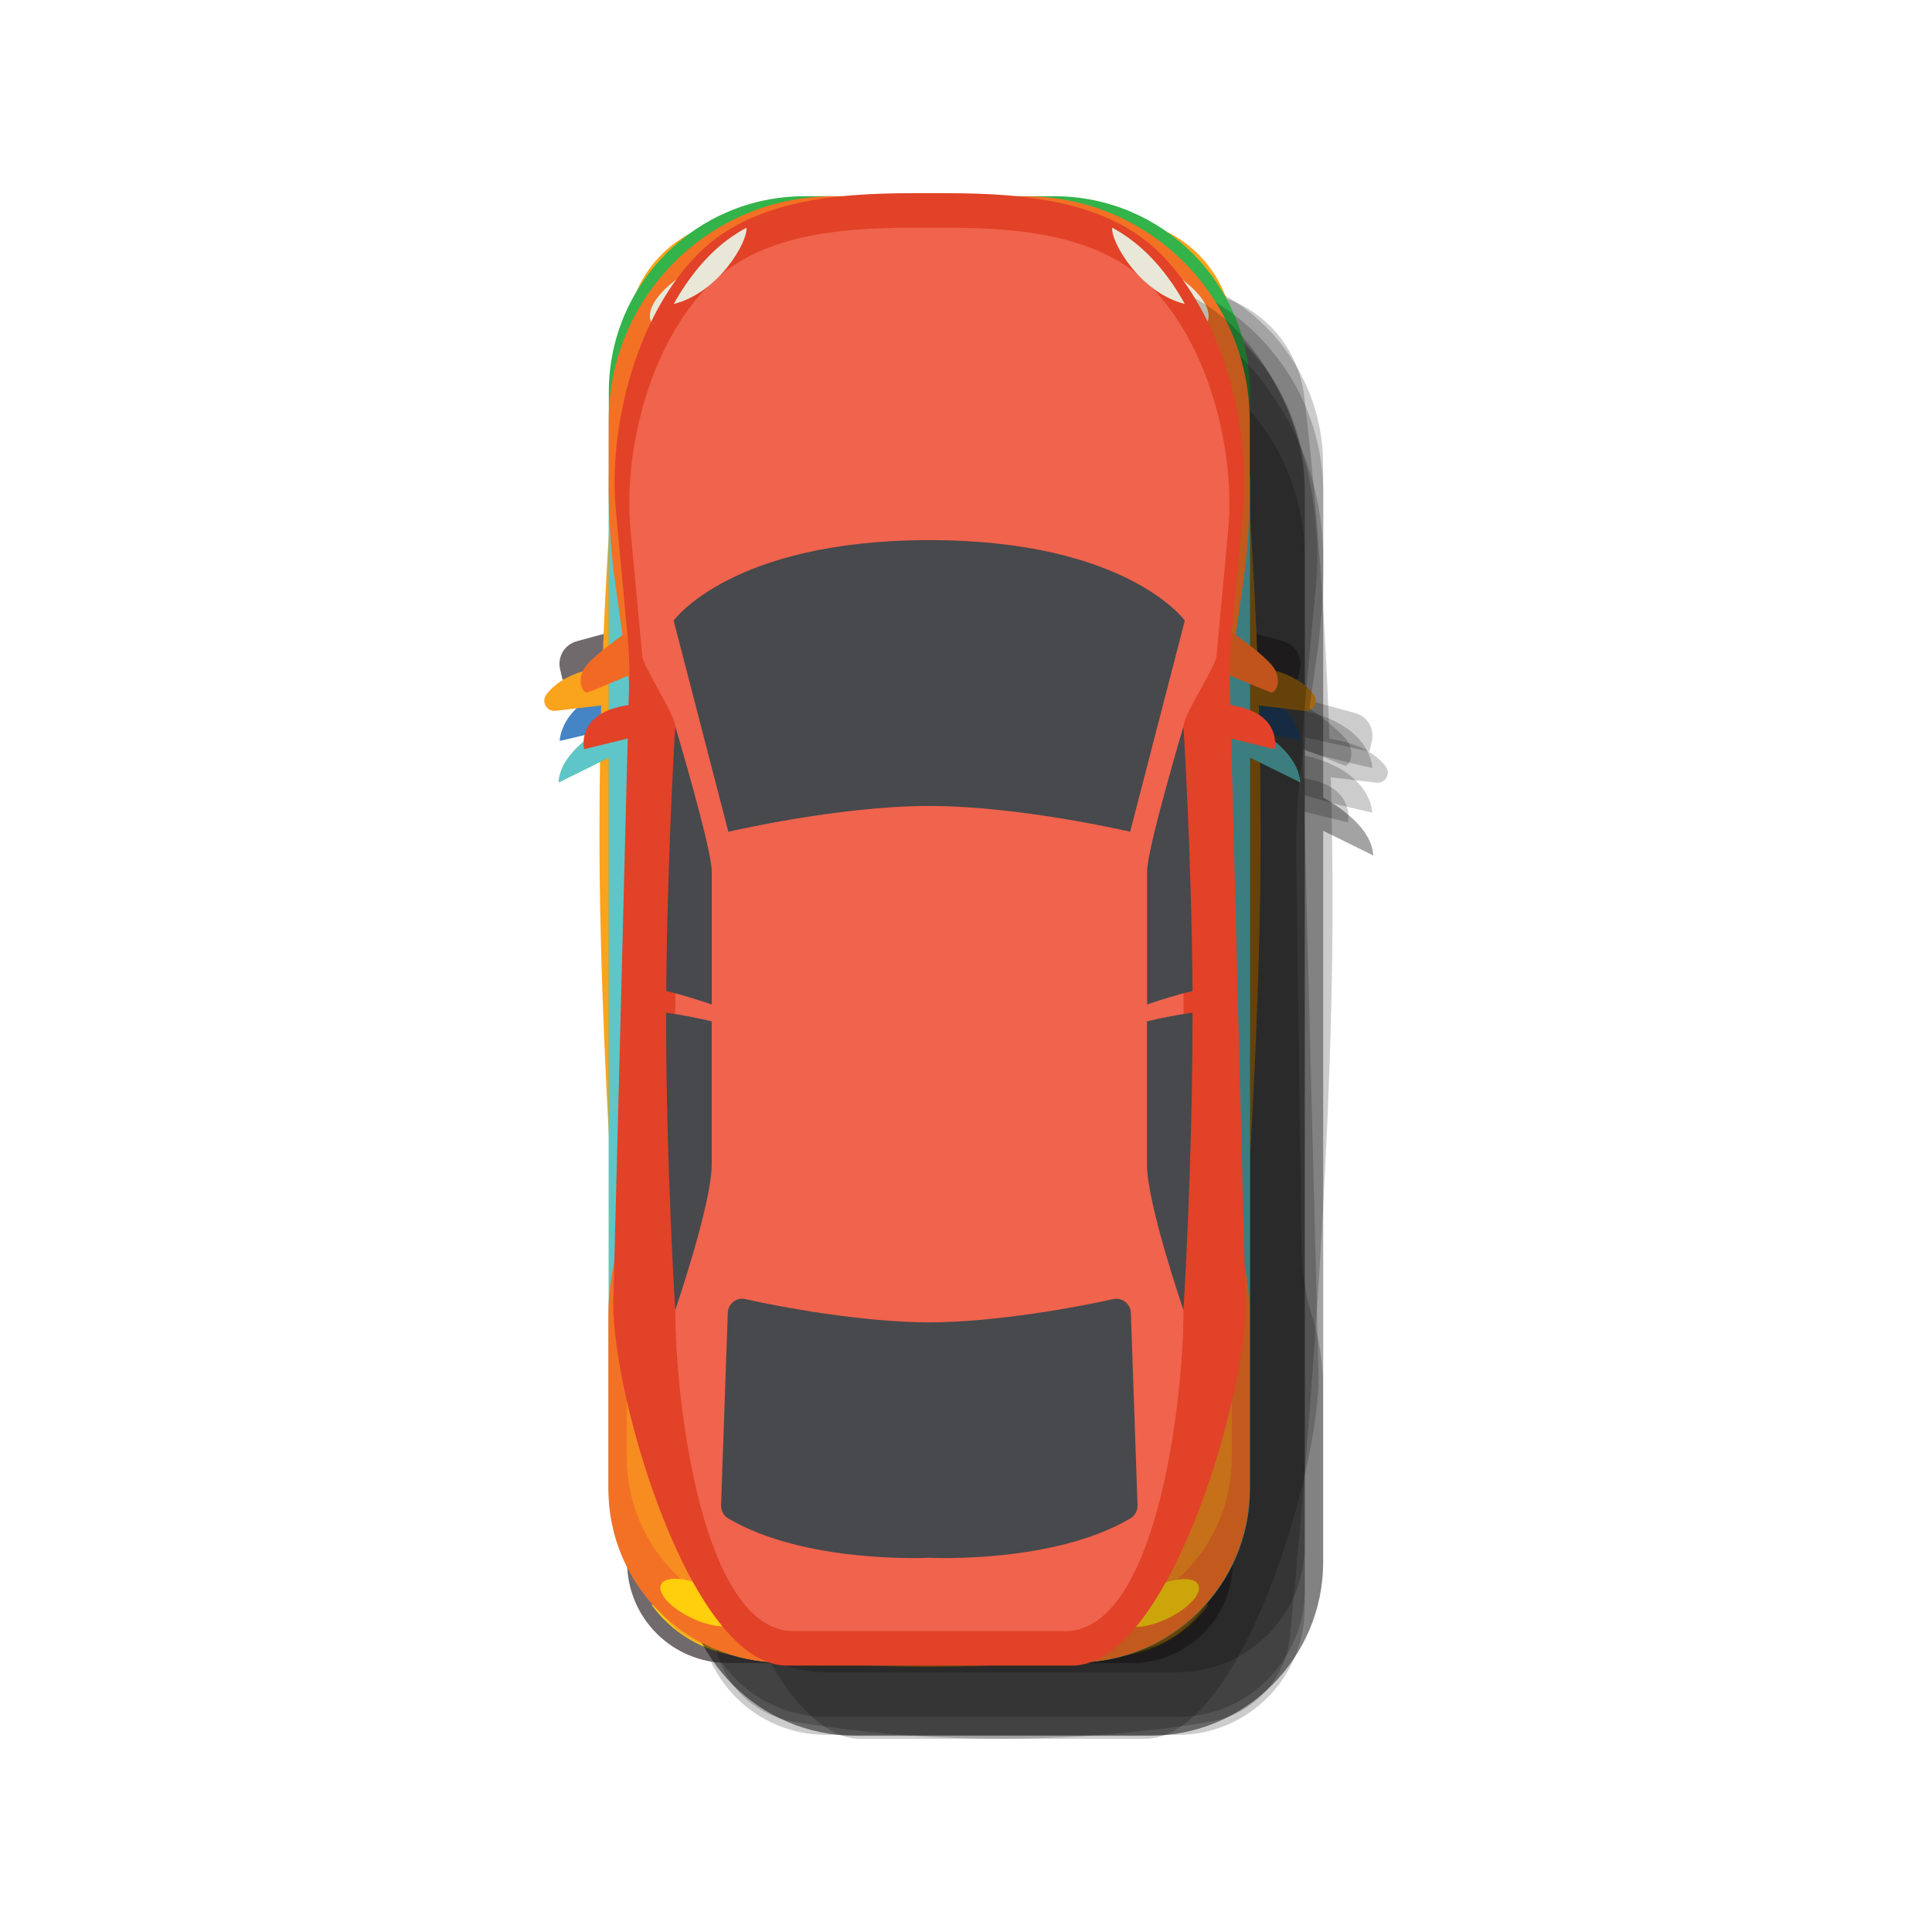 <?xml version="1.0" encoding="utf-8"?>
<!-- Generator: Adobe Illustrator 16.0.0, SVG Export Plug-In . SVG Version: 6.00 Build 0)  -->
<!DOCTYPE svg PUBLIC "-//W3C//DTD SVG 1.1//EN" "http://www.w3.org/Graphics/SVG/1.1/DTD/svg11.dtd">
<svg version="1.1" id="Layer_1" xmlns="http://www.w3.org/2000/svg" xmlns:xlink="http://www.w3.org/1999/xlink" x="0px" y="0px"
	 width="50px" height="50px" viewBox="-12.484 -7.476 50 50" enable-background="new -12.484 -7.476 50 50" xml:space="preserve">
<rect x="-12.484" y="-7.476" fill="#FFFFFF" width="50" height="50"/>
<g id="darkcar">
	<path opacity="0.2" fill="#010101" enable-background="new    " d="M17.996,36.959c1.814,0,3.289-1.475,3.289-3.291V11.947
		c0.588,0.198,1.747,0.453,1.747,0.453s-0.001-1.075-1.747-1.479V5.163c0-2.88-2.335-5.213-5.215-5.213h-5.249
		c-2.879,0-5.214,2.333-5.214,5.213v5.755c-1.748,0.409-1.75,1.479-1.75,1.479s1.158-0.254,1.75-0.453v21.722
		c0,1.817,1.472,3.289,3.29,3.289h9.099V36.959z"/>
	<g>
		<g>
			<path fill="#231D27" d="M16.966,35.098H6.207c-1.359,0-2.46-1.102-2.46-2.457V3.277c0-2.862,2.323-5.188,5.188-5.188h5.305
				c2.866,0,5.188,2.323,5.188,5.188v29.363C19.426,33.998,18.324,35.098,16.966,35.098z"/>
			<path fill="#231D27" d="M4.042,9.002c0.433-0.074,0.297,0.771,0,0.963C3.748,10.158,2,10.543,2,10.543S2,9.348,4.042,9.002z"/>
			<path fill="#231D27" d="M19.13,9.002c-0.434-0.074-0.296,0.771,0,0.963c0.296,0.194,2.044,0.58,2.044,0.58
				S21.174,9.348,19.13,9.002z"/>
			<path fill="#2B252F" d="M9.672,33.539h3.832c3.083,0,4.633-0.521,4.633-3.604l-1.126-16.463l2.08-9.931
				c0-3.237-2.623-5.019-5.859-5.019H9.945c-3.238,0-5.862,1.78-5.862,5.019l2.083,9.931L5.041,29.935
				C5.038,33.019,6.583,33.539,9.672,33.539z"/>
			<path fill="#47494C" d="M4.319,7.11c0,0,1.191,5.823,1.306,6.94c0.116,1.12,0.23,14.996,0,15.498
				c-0.229,0.5-0.585,0.386-0.585,0.386s-0.72-2.894-0.72-9.716C4.319,13.395,4.319,7.11,4.319,7.11z"/>
			<path fill="#F16369" d="M4.699,31.977c0.079,0.309,1.388,1.695,1.467,1.966c0.077,0.271-0.695,0.597-1.467-0.231
				C3.926,32.883,4.699,31.977,4.699,31.977z"/>
			<path fill="#47494C" d="M18.853,7.11c0,0-1.188,5.823-1.306,6.94c-0.117,1.12-0.231,14.996,0,15.498
				c0.231,0.5,0.585,0.386,0.585,0.386s0.719-2.894,0.719-9.716C18.853,13.395,18.853,7.11,18.853,7.11z"/>
			<path fill="#47494C" d="M6.164,13.472c0,0-1.364-5.859-1.126-6.94c0.24-1.08,3.238-1.889,6.549-1.889
				c3.31,0,6.31,0.81,6.548,1.889c0.238,1.082-1.125,6.94-1.125,6.94s-1.83-0.346-5.423-0.346
				C7.994,13.127,6.164,13.472,6.164,13.472z M11.587,32.979c-4.022,0-5.192-1.003-5.192-1.003l-0.811,0.617
				c2.389,1.734,6.001,1.541,6.001,1.541s3.61,0.193,6-1.541l-0.809-0.617C16.779,31.977,15.607,32.979,11.587,32.979z"/>
			<path fill="#F16369" d="M18.474,31.977c-0.076,0.309-1.389,1.695-1.465,1.966c-0.079,0.271,0.694,0.597,1.465-0.231
				C19.247,32.883,18.474,31.977,18.474,31.977z"/>
		</g>
		<path fill="#E9E8D8" d="M7.79-0.796C7.772-1.072,7.598-1.321,7.373-1.48c-0.001,0-0.003-0.002-0.006-0.002
			C6.405-1.107,5.591-0.434,5.039,0.425c0.669,0.202,1.421,0.136,2.037-0.2C7.46,0.012,7.818-0.36,7.79-0.796z"/>
		<path fill="#E9E8D8" d="M15.384-0.796c0.019-0.276,0.191-0.526,0.417-0.686c0.001,0,0.002-0.002,0.004-0.002
			c0.965,0.375,1.775,1.049,2.329,1.906c-0.669,0.203-1.419,0.137-2.036-0.199C15.712,0.012,15.355-0.36,15.384-0.796z"/>
		<path fill="#47494C" d="M16.207,20.168H6.965c-0.304,0-0.551-0.249-0.551-0.554v-3.971c0-0.305,0.248-0.55,0.551-0.55h9.242
			c0.306,0,0.551,0.246,0.551,0.55v3.971C16.758,19.92,16.512,20.168,16.207,20.168z"/>
	</g>
</g>
<g id="graycar">
	<path opacity="0.2" fill="#010101" enable-background="new    " d="M5.604,34.133c0,1.814,1.473,3.289,3.291,3.289h9.099
		c1.816,0,3.289-1.475,3.289-3.289V11.605l1.674,0.371l0.063-0.279c0.073-0.316-0.117-0.633-0.427-0.717l-1.309-0.358V5.343
		c0-3.236-2.624-5.858-5.86-5.858h-3.961c-3.237,0-5.861,2.623-5.861,5.858v5.279L4.295,10.98c-0.312,0.084-0.501,0.4-0.429,0.717
		l0.064,0.279l1.673-0.371L5.604,34.133L5.604,34.133z"/>
	<g>
		<path fill="#716A6D" d="M6.357,35.563h10.454c1.442,0,2.612-1.169,2.612-2.611V3.479c0-3.231-2.623-5.854-5.854-5.854H9.598
			c-3.232,0-5.853,2.621-5.853,5.854v29.472C3.745,34.394,4.914,35.563,6.357,35.563z"/>
		<path fill="#827C80" d="M7.437,34.594h8.298c1.816,0,3.289-1.475,3.289-3.289l-2.513-6.922l0.07-12.816l2.442-7.111
			c0-3.237-2.622-5.859-5.859-5.859h-3.155c-3.236,0-5.86,2.623-5.86,5.859l2.444,7.109l0.07,12.818l-2.513,6.92
			C4.146,33.121,5.62,34.594,7.437,34.594z"/>
		<path fill="#E9E8D8" d="M7.682-1.425c0.058-0.14,0.074-0.294,0.055-0.441C6.698-1.45,5.819-0.722,5.215,0.207
			c0.38-0.32,0.806-0.586,1.259-0.781C6.938-0.779,7.487-0.957,7.682-1.425z"/>
		<path fill="#E9E8D8" d="M15.488-1.425c-0.057-0.14-0.075-0.294-0.055-0.441c1.037,0.417,1.918,1.146,2.522,2.073
			c-0.38-0.32-0.806-0.586-1.261-0.781C16.232-0.779,15.682-0.957,15.488-1.425z"/>
		<path fill="#47494C" d="M6,17.862c-0.026-1.948-0.074-3.733-0.074-4.391c0-1.967-1.466-3.817-1.466-3.817v7.625
			C4.964,17.495,5.483,17.676,6,17.862z"/>
		<path fill="#47494C" d="M5.96,22.706c0.062-1.234,0.062-2.938,0.044-4.563c-0.52-0.144-1.034-0.302-1.542-0.481v5.782
			C4.969,23.215,5.469,22.973,5.96,22.706z"/>
		<path fill="#47494C" d="M4.461,23.867v2.02c0,0,1.273-0.039,1.466-2.663c0.005-0.069,0.01-0.145,0.014-0.221
			C5.457,23.307,4.974,23.617,4.461,23.867z"/>
		<path fill="#716A6D" d="M4.154,8.654L2.438,9.12C2.127,9.206,1.938,9.524,2.01,9.837l0.063,0.279l2.083-0.461L4.154,8.654
			L4.154,8.654z"/>
		<path fill="#47494C" d="M13.563-2.222H9.606c-0.478,0-0.944,0.06-1.388,0.167c0.505,0.344,1.101,0.528,1.711,0.528h3.312
			c0.61,0,1.208-0.185,1.711-0.528C14.506-2.162,14.043-2.222,13.563-2.222z"/>
		<path fill="#47494C" d="M17.17,17.862c0.023-1.948,0.072-3.733,0.072-4.391c0-1.967,1.468-3.817,1.468-3.817v7.625
			C18.207,17.495,17.688,17.676,17.17,17.862z"/>
		<path fill="#47494C" d="M17.21,22.706c-0.06-1.234-0.06-2.938-0.043-4.563c0.521-0.144,1.032-0.302,1.54-0.481v5.782
			C18.202,23.215,17.702,22.973,17.21,22.706z"/>
		<path fill="#47494C" d="M18.71,23.867v2.02c0,0-1.273-0.039-1.468-2.663c-0.005-0.069-0.01-0.145-0.016-0.221
			C17.713,23.307,18.193,23.617,18.71,23.867z"/>
		<path fill="#47494C" d="M17.917,8.376c-0.085,0.63-0.376,1.896-1.336,3.19c-0.133,0.182-0.352,0.275-0.575,0.255
			c-0.741-0.063-2.55-0.201-4.421-0.201c-1.87,0-3.68,0.139-4.418,0.201c-0.223,0.018-0.44-0.076-0.575-0.255
			c-0.961-1.293-1.25-2.56-1.337-3.19c-0.038-0.269,0.09-0.534,0.327-0.664c0.66-0.36,2.332-0.986,6.005-0.986
			c3.669,0,5.344,0.628,6.002,0.986C17.824,7.841,17.956,8.107,17.917,8.376z M16.51,24.383c0,0-2.063,1.039-4.926,1.039
			c-2.86,0-4.924-1.039-4.924-1.039c-0.402,1.152-0.559,2.699-0.616,3.533c-0.026,0.369,0.173,0.719,0.505,0.883
			c0.863,0.428,2.705,1.172,5.034,1.172c2.33,0,4.17-0.744,5.036-1.172c0.331-0.164,0.53-0.514,0.505-0.883
			C17.068,27.084,16.912,25.537,16.51,24.383z"/>
		<path fill="#716A6D" d="M19.015,8.654l1.717,0.466c0.311,0.086,0.502,0.405,0.428,0.719l-0.063,0.279l-2.083-0.461L19.015,8.654
			L19.015,8.654z"/>
		<path fill="#FFCE0C" d="M6.268,35.098c-0.487-0.146-0.941-0.41-1.31-0.762c-0.097-0.09-0.19-0.192-0.309-0.25
			c-0.083-0.039-0.184-0.053-0.27-0.029c0.518,0.709,1.31,1.201,2.221,1.32c0-0.002,0.001-0.006,0.001-0.008
			C6.596,35.215,6.413,35.144,6.268,35.098z"/>
		<path fill="#FFCE0C" d="M16.901,35.098c0.489-0.146,0.942-0.41,1.312-0.762c0.094-0.09,0.188-0.192,0.307-0.25
			c0.084-0.039,0.186-0.053,0.271-0.029c-0.519,0.709-1.311,1.201-2.222,1.32c0-0.002-0.003-0.006-0.003-0.008
			C16.573,35.215,16.756,35.144,16.901,35.098z"/>
	</g>
</g>
<g id="bluecar">
	<path opacity="0.2" fill="#010101" enable-background="new    " d="M21.284,12.075V6.966c0-3.236-2.625-5.861-5.861-5.861h-3.959
		c-3.236,0-5.86,2.625-5.86,5.861v5.11c-1.749,0.406-1.75,1.48-1.75,1.48s1.157-0.252,1.749-0.452v19.407
		c0,1.816,1.472,3.291,3.29,3.291h9.099c1.816,0,3.289-1.475,3.289-3.291v-19.41c0.591,0.198,1.749,0.455,1.749,0.455
		S23.03,12.48,21.284,12.075z"/>
	<g>
		<path fill="#4584C5" d="M16.645,33.942H6.527c-1.534,0-2.778-1.246-2.778-2.778V5.265c0-3.325,2.694-6.02,6.021-6.02h3.638
			c3.325,0,6.021,2.694,6.021,6.02v25.899C19.427,32.698,18.18,33.942,16.645,33.942z"/>
		<path fill="#5E9ED5" d="M13.503,32.383H9.669c-3.084,0-4.632-0.52-4.632-3.606l1.125-14.147l-2.08-8.781
			c0-3.235,2.625-5.86,5.859-5.86h3.289c3.235,0,5.86,2.625,5.86,5.86l-2.082,8.781l1.125,14.147
			C18.134,31.864,16.589,32.383,13.503,32.383z"/>
		<path fill="#4584C5" d="M4.044,10.156c0.433-0.074,0.296,0.771,0,0.963c-0.298,0.193-2.042,0.58-2.042,0.58
			S1.999,10.502,4.044,10.156z"/>
		<path fill="#47494C" d="M4.32,8.269c0,0,1.189,5.82,1.305,6.939c0.115,1.117,0.23,12.684,0,13.187
			c-0.23,0.5-0.584,0.385-0.584,0.385s-0.72-1.35-0.72-8.174C4.32,13.778,4.32,8.269,4.32,8.269z"/>
		<path fill="#F16369" d="M4.698,30.82c0.077,0.311,1.388,1.698,1.465,1.967c0.078,0.27-0.695,0.6-1.465-0.232
			C3.927,31.727,4.698,30.82,4.698,30.82z"/>
		<path fill="#FFCE0C" d="M6.394,32.383c0,0,0.944,0.25,1.331,0.965C7.724,33.344,6.51,33.287,6.394,32.383z"/>
		<path fill="#E9E8D8" d="M4.621,3.833c0,0-0.212-2.662,2.439-3.314C7.06,0.52,6.355,2.984,4.621,3.833z"/>
		<path fill="#4584C5" d="M19.129,10.156c-0.433-0.074-0.296,0.771,0,0.963c0.298,0.193,2.044,0.58,2.044,0.58
			S21.173,10.502,19.129,10.156z"/>
		<path fill="#47494C" d="M18.852,8.269c0,0-1.188,5.82-1.306,6.939c-0.114,1.117-0.229,12.684,0,13.187
			c0.233,0.5,0.585,0.385,0.585,0.385s0.72-1.35,0.72-8.174C18.852,13.778,18.852,8.269,18.852,8.269z"/>
		<path fill="#47494C" d="M6.162,14.628c0,0-1.364-5.86-1.125-6.938c0.238-1.08,3.238-1.89,6.548-1.89
			c3.311,0,6.311,0.81,6.549,1.89c0.241,1.08-1.125,6.938-1.125,6.938s-1.83-0.348-5.422-0.348
			C7.994,14.281,6.162,14.628,6.162,14.628z M11.586,31.823c-4.023,0-5.192-1.003-5.192-1.003l-0.81,0.617
			c2.391,1.734,6.001,1.542,6.001,1.542s3.61,0.192,6.001-1.542l-0.809-0.617C16.776,30.82,15.606,31.823,11.586,31.823z"/>
		<path fill="#F16369" d="M18.473,30.82c-0.078,0.311-1.388,1.698-1.466,1.967c-0.078,0.27,0.695,0.6,1.466-0.232
			C19.245,31.727,18.473,30.82,18.473,30.82z"/>
		<path fill="#FFCE0C" d="M16.776,32.383c0,0-0.943,0.25-1.33,0.965C15.448,33.344,16.661,33.287,16.776,32.383z"/>
		<path fill="#E9E8D8" d="M18.55,3.833c0,0,0.213-2.662-2.438-3.314C16.112,0.52,16.817,2.984,18.55,3.833z"/>
	</g>
</g>
<g id="yellowcar">
	<path opacity="0.2" fill="#010101" enable-background="new    " d="M21.923,11.644c-0.139-3.959-0.436-7.038-0.652-8.861
		c-0.145-1.213-0.988-2.229-2.157-2.582c-1.325-0.4-3.278-0.815-5.669-0.816c-2.389,0-4.344,0.417-5.666,0.816
		C6.607,0.554,5.763,1.569,5.617,2.782c-0.214,1.823-0.516,4.906-0.652,8.863c-0.391,0.056-1.081,0.223-1.448,0.712
		c-0.14,0.188,0.009,0.45,0.241,0.421l1.177-0.139c-0.027,1.047-0.042,2.146-0.044,3.295c0,6.834,0.741,15.271,1.1,18.93
		c0.108,1.123,0.957,2.033,2.072,2.219c1.301,0.217,3.188,0.441,5.382,0.44s4.083-0.224,5.385-0.44
		c1.115-0.186,1.963-1.096,2.072-2.219c0.356-3.658,1.1-12.096,1.1-18.93c0-1.146-0.016-2.25-0.044-3.294l1.177,0.14
		c0.232,0.027,0.381-0.234,0.242-0.422C23.002,11.866,22.312,11.7,21.923,11.644z"/>
	<g>
		<path fill="#FAA31D" d="M19.413,0.923c-0.144-1.211-0.991-2.229-2.159-2.581c-1.322-0.399-3.277-0.818-5.668-0.817
			S7.242-2.06,5.918-1.658c-1.169,0.354-2.016,1.37-2.159,2.581C3.47,3.36,3.031,8.051,3.03,14.075c0,6.834,0.745,15.271,1.1,18.931
			c0.109,1.125,0.958,2.036,2.072,2.218c1.303,0.213,3.191,0.441,5.385,0.439c2.193-0.002,4.084-0.223,5.385-0.44
			c1.113-0.181,1.964-1.092,2.073-2.217c0.354-3.659,1.097-12.097,1.095-18.931C20.14,8.051,19.703,3.361,19.413,0.923z"/>
		<path fill="#FDE04C" d="M19.158,1.431c-0.138-1.174-0.959-2.156-2.088-2.498c-1.281-0.389-3.171-0.793-5.483-0.791
			C9.275-1.859,7.385-1.456,6.103-1.066C4.972-0.726,4.156,0.257,4.016,1.431c-0.28,2.36,1.177,5.786,1.177,11.619
			c0,6.61,0.273,12.018,0.616,15.558c0.107,1.085-0.508,5.836,0.573,6.015c1.256,0.207,3.085,0.422,5.206,0.422
			c2.124,0.002,3.949-0.217,5.21-0.423c1.079-0.179,0.462-4.925,0.567-6.013c0.346-3.541,0.616-8.948,0.617-15.561
			C17.98,7.218,19.439,3.79,19.158,1.431z"/>
		<path fill="#FAA31D" d="M3.392,9.755c0,0-1.201,0.033-1.736,0.742c-0.14,0.188,0.008,0.451,0.243,0.422l1.493-0.174L3.392,9.755z"
			/>
		<path fill="#E9E8D8" d="M8.293-1.977c-0.928,0.155-1.729,0.352-2.377,0.55C5.438-1.282,5.013-1.025,4.67-0.689
			c0.021,0.084,0.081,0.165,0.165,0.195c0.18,0.066,0.377-0.015,0.55-0.097c0.916-0.433,1.831-0.861,2.746-1.296
			C8.185-1.915,8.242-1.941,8.293-1.977z"/>
		<path fill="#FAA31D" d="M19.78,9.758c0,0,1.198,0.03,1.735,0.741c0.139,0.188-0.008,0.45-0.24,0.422l-1.494-0.176L19.78,9.758z"/>
		<path fill="#E9E8D8" d="M14.879-1.977c0.925,0.153,1.727,0.352,2.374,0.55c0.479,0.143,0.902,0.4,1.247,0.737
			c-0.022,0.083-0.083,0.165-0.163,0.194c-0.181,0.065-0.377-0.018-0.549-0.097c-0.918-0.433-1.833-0.864-2.748-1.297
			C14.985-1.913,14.931-1.942,14.879-1.977z"/>
		<g>
			<g>
				<g>
					<path fill="#47494C" d="M5.806,28.609v5.523c0,0.449,0.329,0.829,0.771,0.898c1.768,0.28,5.01,0.328,5.01,0.328
						s3.244-0.044,5.009-0.328c0.441-0.07,0.768-0.45,0.77-0.897l-0.002-5.523L5.806,28.609z"/>
				</g>
				<g>
					<path fill="#47494C" d="M11.585,1.995c-4.594,0-7.218,2.828-7.218,2.828l0.822,8.225c0,0,2.768-1.528,6.394-1.528
						c3.629,0,6.396,1.527,6.396,1.527l0.824-8.224C18.804,4.824,16.18,1.996,11.585,1.995z"/>
				</g>
			</g>
		</g>
		<path fill="#47494C" d="M4.74,27.24c-0.017-1.986-0.036-4.25-0.055-6.356c-0.419-0.211-0.85-0.404-1.277-0.6
			c0.058,2.536,0.264,4.939,0.5,6.953H4.74V27.24z"/>
		<path fill="#47494C" d="M3.976,27.831c0.38,3.049,0.804,5.072,0.804,5.072s-0.014-2.194-0.037-5.109
			C4.489,27.81,4.232,27.823,3.976,27.831z"/>
		<path fill="#47494C" d="M4.673,20.052c-0.031-2.863-0.065-5.314-0.101-6.182C4.471,11.3,3.75,6.777,3.75,6.777
			s-0.359,4.778-0.36,12.132c-0.001,0.01-0.001,0.021-0.001,0.029C3.802,19.329,4.231,19.698,4.673,20.052z"/>
		<path fill="#47494C" d="M18.434,27.239c0.016-1.987,0.032-4.25,0.054-6.357c0.418-0.209,0.85-0.401,1.276-0.598
			c-0.06,2.533-0.264,4.938-0.502,6.953h-0.829L18.434,27.239z"/>
		<path fill="#47494C" d="M19.193,27.831c-0.379,3.049-0.802,5.072-0.802,5.072s0.015-2.195,0.036-5.109
			C18.681,27.81,18.939,27.823,19.193,27.831z"/>
		<path fill="#47494C" d="M18.497,20.051c0.029-2.863,0.065-5.314,0.102-6.182c0.101-2.57,0.819-7.093,0.819-7.093
			s0.363,4.779,0.363,12.133c-0.001,0.01,0,0.021-0.002,0.025C19.369,19.329,18.939,19.698,18.497,20.051z"/>
	</g>
</g>
<g id="greencar">
	<path opacity="0.2" fill="#010101" enable-background="new    " d="M5.166,32.948c0,2.483,2.015,4.497,4.496,4.497h7.6
		c2.483,0,4.497-2.014,4.497-4.497V14.023l1.297,0.641c-0.04-0.699-0.833-1.229-1.297-1.5V4.561c0-2.797-2.268-5.065-5.064-5.065
		h-6.46c-2.8,0-5.067,2.268-5.067,5.065v8.604c-0.465,0.268-1.254,0.799-1.297,1.5l1.297-0.642L5.166,32.948L5.166,32.948z"/>
	<g>
		<g>
			<path fill="#33B34A" d="M1.975,12.771c0.043-0.7,0.832-1.23,1.297-1.499V2.667c0-2.797,2.27-5.065,5.067-5.065h6.462
				c2.799,0,5.065,2.269,5.065,5.065v8.603c0.465,0.269,1.254,0.799,1.298,1.499l-1.298-0.64v18.923
				c0,2.484-2.013,4.498-4.496,4.498h-7.6c-2.482,0-4.498-2.014-4.498-4.498V12.13L1.975,12.771z"/>
			<path fill="#66BD5D" d="M6.142,14.323L3.739,3.452c0-2.638,2.139-4.78,4.78-4.78h6.097c2.639,0,4.779,2.14,4.779,4.78
				l-2.402,10.872c0.44,0.254,0.284,5.861,0.284,5.861v8.438c0,2.344,0.219,5.858-2.125,5.858H7.981
				c-2.343,0-2.111-3.899-2.111-6.244l-0.015-8.055C5.859,20.185,5.704,14.578,6.142,14.323z"/>
			<g>
				<rect x="6.611" y="15.573" fill="#47494C" width="0.77" height="12.666"/>
				<rect x="15.756" y="15.573" fill="#47494C" width="0.77" height="12.666"/>
			</g>
			<path fill="#47494C" d="M17.277,20.185c0.028-2.091,0.106-4.025,0.306-5.389c0.395-2.674,1.651-6.643,1.651-6.643
				s0,7.261,0,11.175C18.589,19.625,17.937,19.906,17.277,20.185z"/>
			<path fill="#47494C" d="M18.903,27.32c-0.098,1.313-0.178,2.217-0.178,2.217s-1.456,0.705-1.456-3.264c0-0.18,0-0.359,0-0.547
				C17.819,26.254,18.363,26.785,18.903,27.32z"/>
			<path fill="#47494C" d="M17.27,25.26c-0.003-1.408-0.012-2.888,0-4.317c0.558-0.196,1.114-0.396,1.669-0.599
				c0.1-0.035,0.198-0.073,0.299-0.109v0.026c0,1.936-0.154,4.529-0.293,6.482C18.421,26.215,17.835,25.746,17.27,25.26z"/>
			<path fill="#47494C" d="M5.859,20.185c-0.028-2.091-0.105-4.025-0.305-5.389c-0.393-2.674-1.649-6.642-1.649-6.642
				s0,7.261,0,11.175C4.547,19.625,5.202,19.906,5.859,20.185z"/>
			<path fill="#47494C" d="M5.859,20.185c-0.028-2.091-0.105-4.025-0.305-5.389c-0.393-2.674-1.649-6.642-1.649-6.642
				s0,7.261,0,11.175C4.547,19.625,5.202,19.906,5.859,20.185z"/>
			<path fill="#47494C" d="M4.235,27.32c0.096,1.313,0.177,2.217,0.177,2.217s1.454,0.705,1.454-3.264c0-0.18,0-0.359,0-0.547
				C5.319,26.254,4.774,26.785,4.235,27.32z"/>
			<path fill="#47494C" d="M5.868,25.26c0.003-1.408,0.011-2.888-0.001-4.317c-0.557-0.196-1.113-0.396-1.668-0.599
				c-0.098-0.035-0.196-0.073-0.297-0.109v0.026c0,1.936,0.15,4.529,0.291,6.482C4.716,26.215,5.303,25.746,5.868,25.26z"/>
			<path fill="#47494C" d="M11.569,5.004c-4.715,0-6.683,2.319-6.683,2.319L6.14,14.32h5.427h5.426l1.254-6.997
				C18.25,7.327,16.284,5.004,11.569,5.004z"/>
		</g>
		<path fill="#47494C" d="M17.184,29.317c0,0-2.353,1.188-5.615,1.188c-3.265,0-5.616-1.188-5.616-1.188
			c-0.46,1.317-0.637,2.295-0.7,3.245c-0.029,0.422,0.196,0.82,0.577,1.009c0.984,0.485,3.084,1.337,5.741,1.337
			c2.655,0,4.756-0.852,5.741-1.337c0.379-0.19,0.605-0.584,0.577-1.009C17.821,31.612,17.645,30.635,17.184,29.317z"/>
		<path fill="#F0634D" d="M7.214,34.867c-0.625-0.707-1.586-1.099-2.528-1.025c-0.004,0.058-0.003,0.111,0.001,0.17
			c0.729,0.689,1.691,1.135,2.752,1.211C7.387,35.094,7.306,34.971,7.214,34.867z"/>
		<path fill="#F0634D" d="M15.921,34.867c0.624-0.707,1.59-1.099,2.528-1.025c0.006,0.058,0.003,0.111-0.001,0.17
			c-0.731,0.689-1.691,1.135-2.753,1.211C15.75,35.094,15.832,34.971,15.921,34.867z"/>
		<path fill="#E9E8D8" d="M4.41,0.774C3.938,0.081,5.982-1.271,6.585-0.797C7.188-0.329,4.803,1.352,4.41,0.774z"/>
		<path fill="#E9E8D8" d="M18.728,0.774c0.472-0.692-1.572-2.044-2.174-1.572C15.95-0.329,18.335,1.352,18.728,0.774z"/>
	</g>
</g>
<g id="marinecar">
	<path opacity="0.2" fill="#010101" enable-background="new    " d="M5.165,32.948c0,2.483,2.014,4.497,4.497,4.497h7.601
		c2.48,0,4.498-2.014,4.498-4.497V14.023l1.297,0.641c-0.043-0.699-0.834-1.229-1.297-1.5V6.993c0-4.14-3.358-7.496-7.498-7.496
		H12.66c-4.138,0-7.495,3.356-7.495,7.496v6.171c-0.466,0.271-1.255,0.801-1.298,1.5l1.298-0.641V32.948z"/>
	<g>
		<path fill="#5EC6C8" d="M1.974,12.771c0.042-0.7,0.831-1.23,1.297-1.499V5.098c0-4.139,3.355-7.496,7.495-7.496h1.604
			c4.139,0,7.496,3.356,7.496,7.496v6.173c0.465,0.268,1.254,0.799,1.298,1.499l-1.298-0.64v18.924c0,2.48-2.015,4.496-4.496,4.496
			H7.769c-2.482,0-4.498-2.012-4.498-4.496V12.13L1.974,12.771z"/>
		<path fill="#8DD2D3" d="M8.234,34.481h6.665c2.483,0,3.824-2.463,3.824-4.944l0.674-23.37c0-4.139-3.355-7.496-7.495-7.496h-0.668
			c-4.139,0-7.496,3.356-7.496,7.496l0.672,23.37C4.409,32.019,5.75,34.481,8.234,34.481z"/>
		<path fill="#47494C" d="M18.937,20.341c0.099-0.035,0.195-0.07,0.297-0.109v0.026c0,3.536-0.513,9.279-0.513,9.279
			s-1.453,0.705-1.453-3.264c0-1.699-0.015-3.555,0-5.333C17.825,20.746,18.38,20.547,18.937,20.341z"/>
		<path fill="#47494C" d="M17.276,20.185c0.028-2.091,0.106-4.023,0.306-5.389c0.394-2.674,1.651-6.643,1.651-6.643
			s0,7.261,0,11.175C18.588,19.625,17.934,19.908,17.276,20.185z"/>
		<path fill="#47494C" d="M4.198,20.341c-0.1-0.035-0.199-0.07-0.298-0.109v0.026c0,3.536,0.51,9.279,0.51,9.279
			s1.456,0.705,1.456-3.264c0-1.699,0.014-3.555,0-5.333C5.308,20.746,4.75,20.547,4.198,20.341z"/>
		<path fill="#47494C" d="M5.855,20.185c-0.028-2.091-0.105-4.023-0.305-5.389C5.157,12.122,3.9,8.152,3.9,8.152s0,7.261,0,11.175
			C4.546,19.625,5.2,19.908,5.855,20.185z"/>
		<path fill="#47494C" d="M4.198,20.341c-0.1-0.035-0.199-0.07-0.298-0.109v0.026c0,3.536,0.51,9.279,0.51,9.279
			s1.456,0.705,1.456-3.264c0-1.699,0.014-3.555,0-5.333C5.308,20.746,4.75,20.547,4.198,20.341z"/>
		<path fill="#47494C" d="M5.855,20.185c-0.028-2.091-0.105-4.023-0.305-5.389C5.157,12.122,3.9,8.152,3.9,8.152s0,7.261,0,11.175
			C4.546,19.625,5.2,19.908,5.855,20.185z"/>
		<path fill="#47494C" d="M11.566,5.006c-4.715,0-6.682,2.319-6.682,2.319l1.255,6.999h5.426h5.427l1.253-6.999
			C18.247,7.327,16.282,5.006,11.566,5.006z"/>
		<path fill="#E9E8D8" d="M18.247,1.457c-0.025,0.108-0.099,0.207-0.205,0.223c-0.093,0.014-0.184-0.035-0.261-0.083
			c-1.081-0.659-1.906-1.72-2.289-2.924C16.661-0.694,17.625,0.277,18.247,1.457z"/>
		<path fill="#E9E8D8" d="M4.884,1.457c0.025,0.108,0.102,0.207,0.21,0.223c0.091,0.014,0.181-0.035,0.259-0.084
			c1.082-0.659,1.907-1.72,2.291-2.924C6.47-0.694,5.507,0.277,4.884,1.457z"/>
		<path fill="#FFCE0C" d="M4.884,32.84l0.986,1.768l1.016-2.438l-0.734-0.403c-0.154-0.085-0.348-0.048-0.459,0.087L4.884,32.84z"/>
		<path fill="#FFCE0C" d="M18.247,32.84l-0.984,1.768l-1.018-2.438l0.736-0.403c0.152-0.085,0.347-0.048,0.459,0.087L18.247,32.84z"
			/>
		<path fill="#47494C" d="M16.246,32.17c-1.179,0.51-4.68,0.472-4.68,0.472s-3.5,0.038-4.68-0.472L5.87,34.607
			c0.988,0.67,5.695,0.512,5.695,0.512s4.705,0.158,5.695-0.512L16.246,32.17z"/>
	</g>
</g>
<g id="orangecar">
	<path opacity="0.2" fill="#010101" enable-background="new    " d="M4.608,12.338c0.073-0.018,0.694-0.278,1.065-0.436l0.015,0.1
		c0.131,0.904,0.188,1.815,0.174,2.728L5.724,24.859c-0.008,0.594-0.103,1.186-0.278,1.752c-0.186,0.598-0.279,1.217-0.279,1.842
		v4.494c0,2.484,2.013,4.498,4.496,4.498h7.6c2.482,0,4.495-2.014,4.495-4.498v-4.494c0-0.625-0.093-1.244-0.278-1.842
		c-0.178-0.566-0.271-1.159-0.279-1.752L21.062,14.73c-0.015-0.913,0.045-1.824,0.174-2.728l0.016-0.1
		c0.37,0.156,0.992,0.417,1.066,0.436c0.104,0.027,0.26-0.262,0.104-0.577c-0.128-0.256-0.781-0.739-1.021-0.908l0.186-1.29
		c0.118-0.822,0.178-1.653,0.178-2.484V5.312c0-3.212-2.604-5.815-5.814-5.815h-4.97c-3.212,0-5.814,2.604-5.814,5.815v1.769
		c0,0.831,0.057,1.661,0.176,2.483l0.184,1.29c-0.238,0.169-0.892,0.651-1.02,0.908C4.347,12.077,4.505,12.365,4.608,12.338z"/>
	<g>
		<path fill="#F37124" d="M3.446,7.669C3.328,6.847,3.269,6.016,3.269,5.185V3.417c0-3.212,2.604-5.814,5.813-5.814h2.481h2.479
			c3.211,0,5.815,2.604,5.815,5.814v1.768c0,0.832-0.06,1.662-0.177,2.484l-0.347,2.438c-0.128,0.904-0.188,1.815-0.175,2.728
			l0.14,10.128c0.008,0.596,0.102,1.188,0.278,1.755c0.187,0.597,0.279,1.215,0.279,1.84v4.496c0,2.48-2.014,4.496-4.498,4.496
			h-3.799h-3.8c-2.482,0-4.497-2.012-4.497-4.496v-4.496c0-0.625,0.093-1.244,0.278-1.84c0.177-0.567,0.271-1.159,0.279-1.755
			l0.139-10.128c0.012-0.913-0.047-1.824-0.174-2.728L3.446,7.669z"/>
		<path fill="#F78C21" d="M19.227,8.17c0.112-0.777,0.167-1.559,0.167-2.344V4.157c0-3.031-2.457-5.488-5.487-5.488h-2.341H9.225
			c-3.031,0-5.488,2.458-5.488,5.488v1.669c0,0.784,0.056,1.566,0.167,2.344l0.328,2.303c0.121,0.854,0.177,1.714,0.166,2.574
			l-0.133,9.557C4.257,23.167,4.167,23.723,4,24.259c-0.175,0.563-0.263,1.148-0.263,1.737v4.242c0,2.344,1.899,4.248,4.245,4.248
			h3.583h3.586c2.344,0,4.245-1.904,4.245-4.248v-4.242c0-0.588-0.091-1.174-0.266-1.737c-0.167-0.537-0.253-1.093-0.261-1.655
			l-0.133-9.556c-0.013-0.861,0.042-1.722,0.164-2.574L19.227,8.17z"/>
		<path fill="#E9E8D8" d="M4.405,0.931C3.933,0.238,5.979-1.114,6.58-0.641C7.183-0.171,4.797,1.506,4.405,0.931z"/>
		<path fill="#F16924" d="M3.716,8.897c0,0-0.949,0.655-1.106,0.97c-0.158,0.313,0,0.602,0.104,0.577
			C2.819,10.418,4.05,9.893,4.05,9.893L3.716,8.897z"/>
		<path fill="#47494C" d="M5.203,18.343c0.009-1.688-0.016-3.14-0.065-4.179C4.982,10.835,4.379,8.19,4.379,8.19
			c-0.198,3.948-0.292,7.154-0.314,9.75C4.439,18.108,4.82,18.187,5.203,18.343z"/>
		<path fill="#47494C" d="M4.063,18.247c-0.06,8.003,0.528,9.991,0.528,9.991c0.411-1.604,0.588-5.916,0.612-9.61
			C4.827,18.51,4.447,18.331,4.063,18.247z"/>
		<path fill="#47494C" d="M17.929,18.343c-0.012-1.688,0.013-3.14,0.063-4.179c0.156-3.329,0.757-5.974,0.757-5.974
			c0.2,3.948,0.293,7.154,0.314,9.75C18.691,18.108,18.312,18.187,17.929,18.343z"/>
		<path fill="#47494C" d="M19.069,18.247c0.06,8.003-0.527,9.991-0.527,9.991c-0.412-1.604-0.59-5.916-0.615-9.61
			C18.303,18.51,18.683,18.331,19.069,18.247z"/>
		
			<ellipse transform="matrix(-0.428 0.904 -0.904 -0.428 38.754 43.475)" fill="#FFCE0C" cx="5.616" cy="34.004" rx="0.445" ry="1.093"/>
		<path fill="#E9E8D8" d="M18.725,0.931c0.471-0.692-1.574-2.044-2.179-1.572C15.946-0.171,18.332,1.506,18.725,0.931z"/>
		<path fill="#F16924" d="M19.413,8.897c0,0,0.95,0.655,1.106,0.97c0.159,0.313,0,0.602-0.104,0.577
			c-0.103-0.026-1.336-0.551-1.336-0.551L19.413,8.897z"/>
		
			<ellipse transform="matrix(-0.43 -0.903 0.903 -0.43 -5.63 64.45)" fill="#FFCE0C" cx="17.519" cy="34.001" rx="0.445" ry="1.094"/>
		<path fill="#47494C" d="M11.565,26.537c3.859,0,5.588-0.762,5.588-0.762v5.791c0,0-1.427,1.602-5.588,1.602l0,0l0,0l0,0l0,0
			c-4.161,0-5.586-1.602-5.586-1.602v-5.791C5.978,25.775,7.708,26.537,11.565,26.537z M11.565,3.944L11.565,3.944L11.565,3.944
			L11.565,3.944L11.565,3.944c-5.359,0-6.714,2.935-6.714,2.935l0.717,5.765c0,0,3.06-0.654,5.997-0.654
			c2.938,0,5.997,0.654,5.997,0.654l0.719-5.765C18.28,6.88,16.926,3.944,11.565,3.944z"/>
	</g>
</g>
<g id="firecar">
	<path opacity="0.2" fill="#010101" enable-background="new    " d="M5.656,13.53L5.284,28.17c0,2.484,2.013,9.354,4.497,9.354
		h7.363c2.48,0,4.497-6.869,4.497-9.354l-0.371-14.639l1.128,0.277c0,0,0.229-0.944-1.148-1.142l-0.021-0.74
		c-0.006-0.292,0.005-0.583,0.031-0.87l0.316-3.418c0.203-2.223-0.553-5.073-2.131-6.65C18.09-0.37,15.979-0.58,13.912-0.58h-0.898
		c-2.069,0-4.179,0.211-5.534,1.568C5.9,2.565,5.147,5.415,5.349,7.638l0.318,3.418c0.027,0.289,0.036,0.579,0.029,0.87l-0.02,0.74
		c-1.38,0.196-1.15,1.142-1.15,1.142L5.656,13.53z"/>
	<g>
		<path fill="#E14228" d="M3.802,10.03c0.005-0.291-0.004-0.581-0.03-0.869L3.456,5.743C3.251,3.52,4.007,0.67,5.585-0.908
			c1.356-1.357,3.465-1.568,5.537-1.568h0.895c2.07,0,4.18,0.211,5.535,1.568c1.581,1.578,2.336,4.428,2.131,6.651l-0.318,3.418
			c-0.025,0.289-0.036,0.58-0.027,0.869l0.414,16.246c0,2.48-2.016,9.354-4.497,9.354h-7.37c-2.482,0-4.498-6.871-4.498-9.354
			L3.802,10.03z"/>
		<path fill="#F0634D" d="M18.145,11.323c-0.008-0.277,0.828-1.54,0.854-1.816l0.302-3.258c0.195-2.117-0.525-4.836-2.028-6.34
			c-1.296-1.292-3.306-1.492-5.28-1.492H11.14c-1.973,0-3.984,0.201-5.278,1.492c-1.503,1.504-2.225,4.223-2.028,6.34l0.304,3.258
			c0.025,0.276,0.861,1.539,0.854,1.816v15.109c0,2.365,0.699,8.307,3.066,8.307h7.02c2.367,0,3.067-5.939,3.067-8.307
			L18.145,11.323L18.145,11.323z"/>
		<g>
			<path fill="#E14228" d="M4.337,10.734v0.761l-1.704,0.418C2.632,11.913,2.344,10.734,4.337,10.734z"/>
			<path fill="#47494C" d="M4.755,18.732c0,0.05,0,0.097,0,0.144c0,3.781,0.236,7.554,0.236,7.554s0.944-2.752,0.944-3.771v-3.703
				C5.544,18.863,5.151,18.787,4.755,18.732z"/>
			<path fill="#47494C" d="M5.936,18.52v-3.448c0-0.588-0.944-3.747-0.944-3.747s-0.208,3.315-0.233,6.845
				C5.155,18.266,5.546,18.388,5.936,18.52z"/>
			<path fill="#47494C" d="M18.378,18.732c0,0.05,0,0.097,0,0.144c0,3.781-0.234,7.554-0.234,7.554s-0.945-2.752-0.945-3.771v-3.703
				C17.589,18.863,17.984,18.787,18.378,18.732z"/>
			<path fill="#47494C" d="M17.203,18.52v-3.448c0-0.588,0.941-3.747,0.941-3.747s0.208,3.315,0.235,6.845
				C17.981,18.266,17.589,18.388,17.203,18.52z"/>
			<path fill="#E14228" d="M18.797,10.734v0.761l1.703,0.418C20.501,11.913,20.79,10.734,18.797,10.734z"/>
			<path fill="#47494C" d="M6.366,14.051L4.95,8.585c0,0,1.494-2.083,6.615-2.083c5.122,0,6.614,2.083,6.614,2.083l-1.415,5.464
				c0,0-2.852-0.667-5.2-0.667C9.218,13.381,6.366,14.051,6.366,14.051z M16.323,26.145c-0.857,0.195-3.047,0.602-4.757,0.602
				s-3.899-0.404-4.756-0.602c-0.229-0.055-0.45,0.115-0.459,0.354l-0.174,4.984c-0.005,0.135,0.066,0.266,0.184,0.336
				c2,1.186,5.205,1.02,5.205,1.02s3.205,0.164,5.205-1.02c0.117-0.07,0.188-0.201,0.184-0.336l-0.172-4.984
				C16.773,26.262,16.551,26.094,16.323,26.145z"/>
			<path fill="#E9E8D8" d="M4.951,0.391C6.123,0.099,6.88-1.236,6.834-1.584C6.495-1.398,6.183-1.17,5.904-0.891
				C5.539-0.528,5.221-0.091,4.951,0.391z"/>
			<path fill="#E9E8D8" d="M18.18,0.391c-1.169-0.292-1.927-1.627-1.88-1.975c0.339,0.186,0.648,0.414,0.927,0.692
				C17.596-0.528,17.913-0.091,18.18,0.391z"/>
		</g>
	</g>
</g>
</svg>
